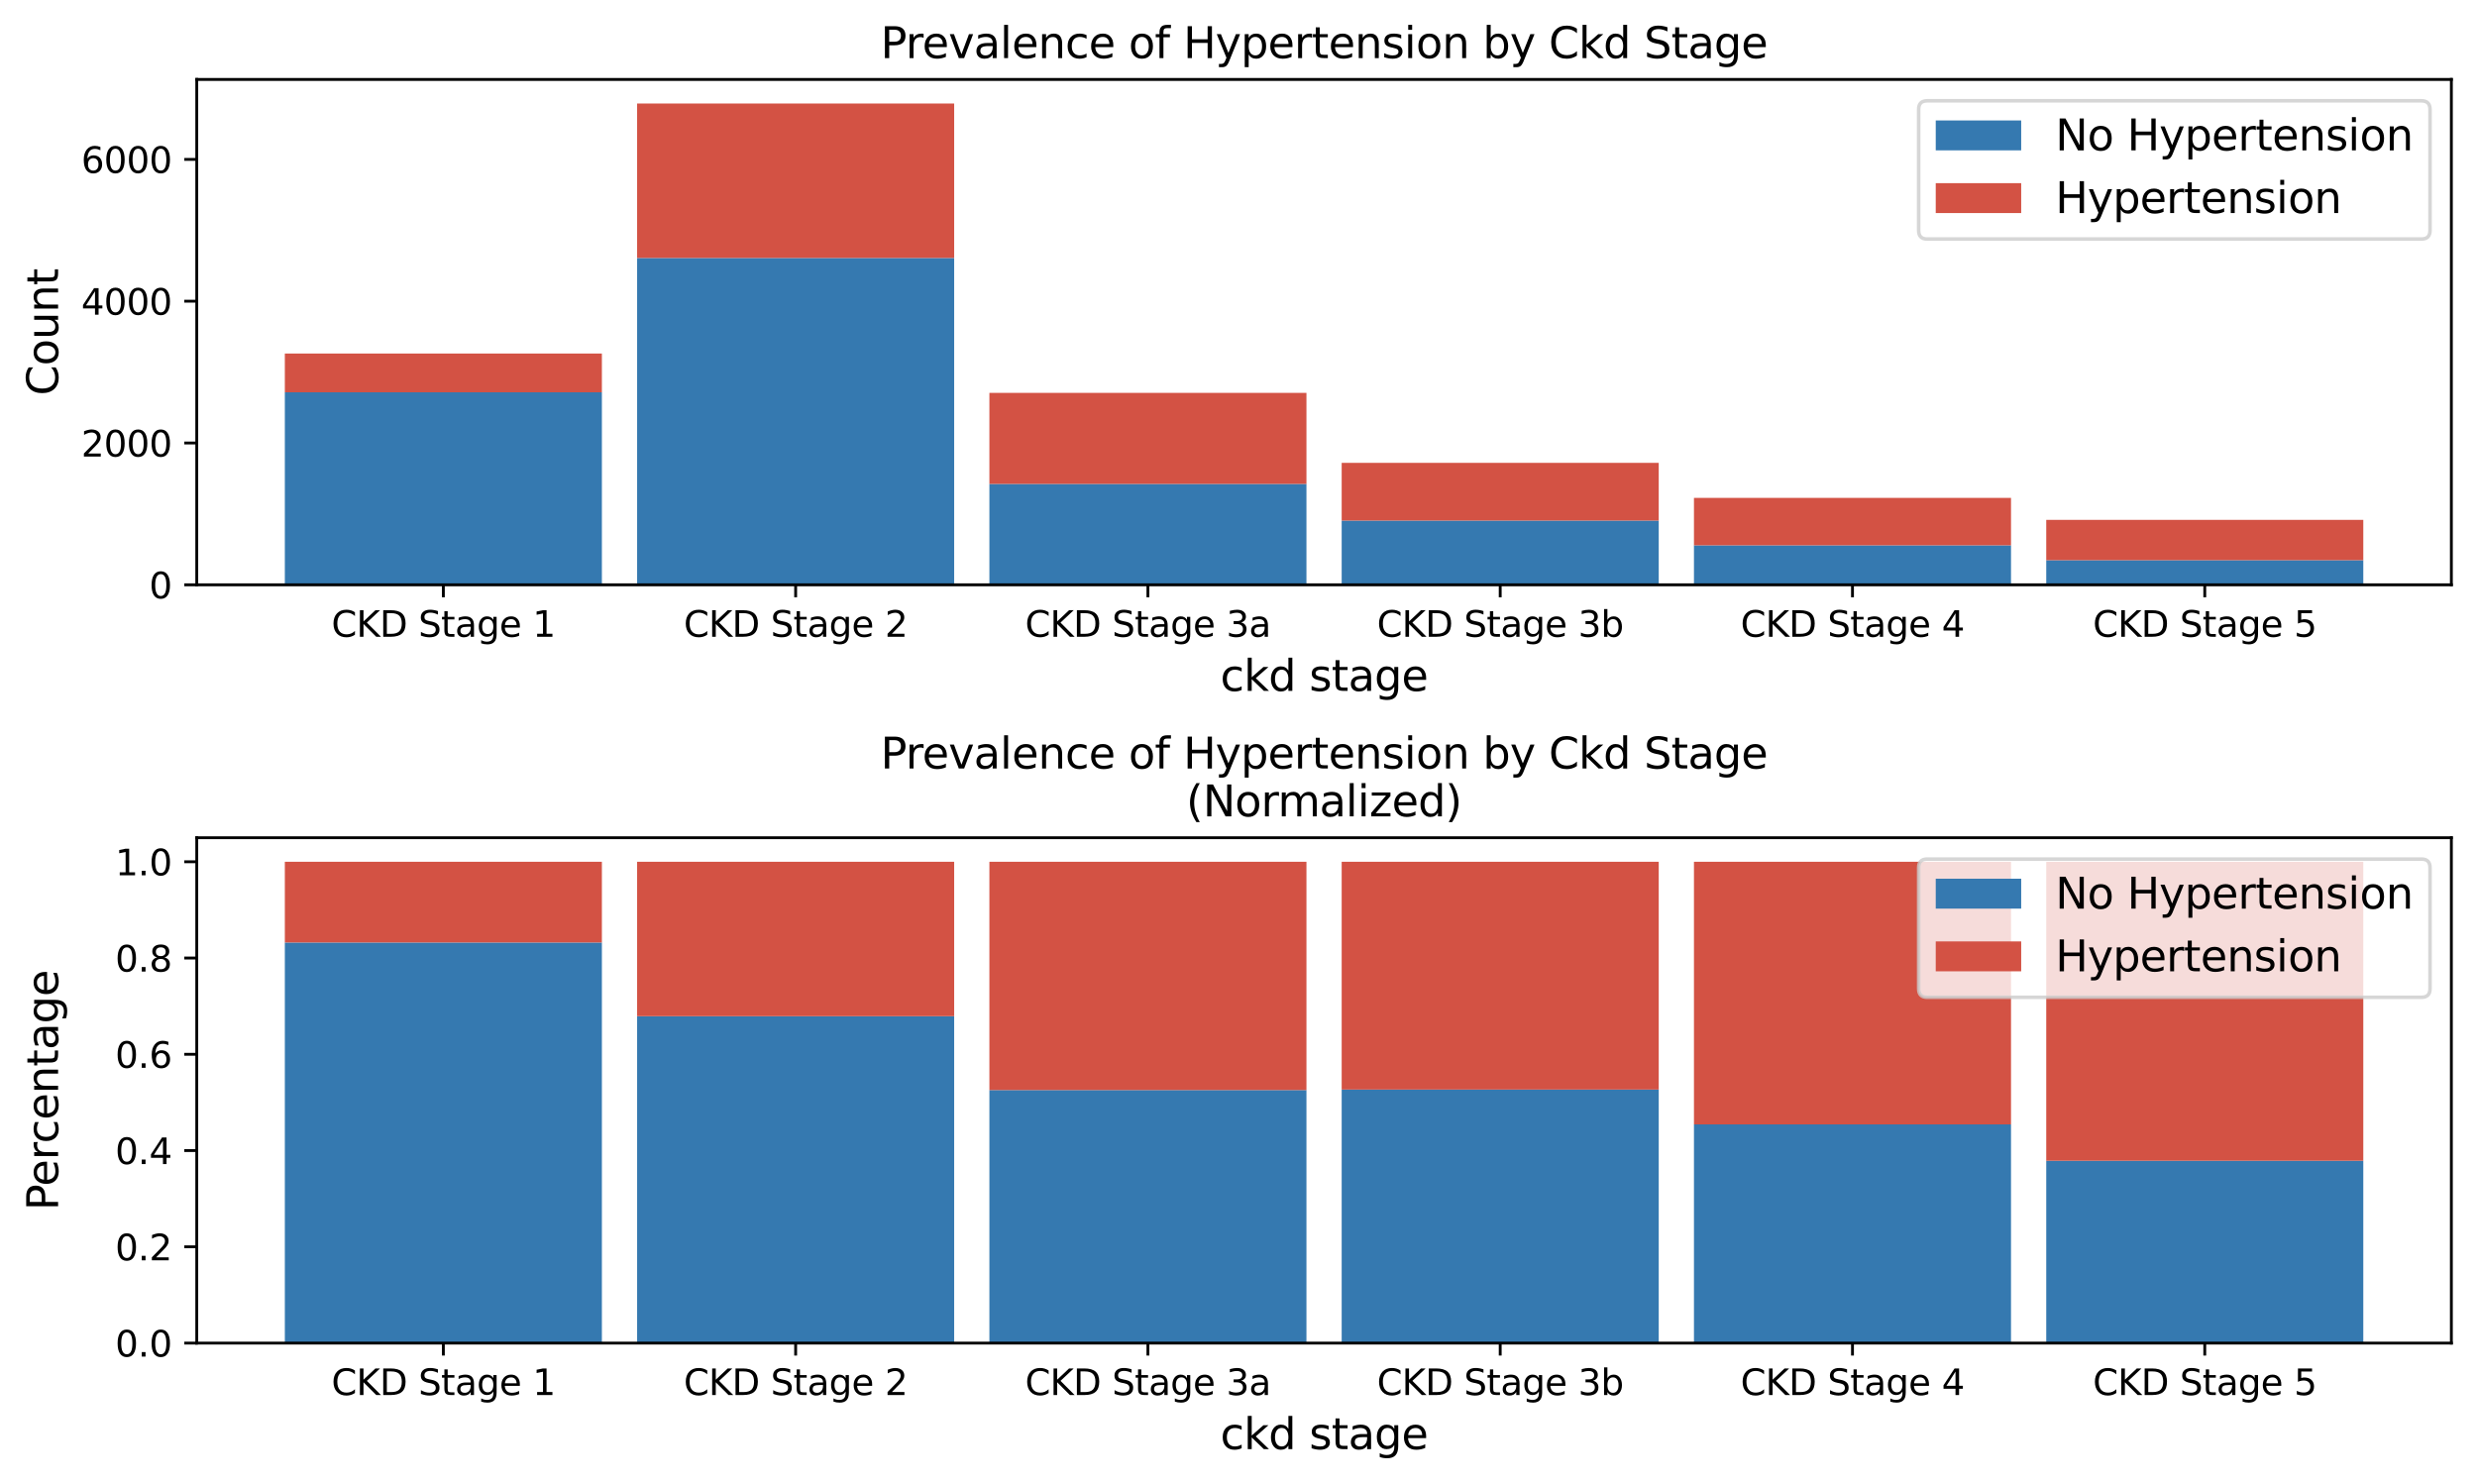 <?xml version="1.0" encoding="utf-8" standalone="no"?>
<!DOCTYPE svg PUBLIC "-//W3C//DTD SVG 1.1//EN"
  "http://www.w3.org/Graphics/SVG/1.1/DTD/svg11.dtd">
<svg xmlns:xlink="http://www.w3.org/1999/xlink" width="695.704pt" height="416.77pt" viewBox="0 0 695.704 416.77" xmlns="http://www.w3.org/2000/svg" version="1.1">
 <defs>
  <style type="text/css">*{stroke-linejoin: round; stroke-linecap: butt}</style>
 </defs>
 <g id="figure_1">
  <g id="patch_1">
   <path d="M 0 416.77 
L 695.704 416.77 
L 695.704 0 
L 0 0 
z
" style="fill: #ffffff"/>
  </g>
  <g id="axes_1">
   <g id="patch_2">
    <path d="M 55.264 164.278 
L 688.504 164.278 
L 688.504 22.318 
L 55.264 22.318 
z
" style="fill: #ffffff"/>
   </g>
   <g id="patch_3">
    <path d="M 80 164.278 
L 169.049 164.278 
L 169.049 110.202 
L 80 110.202 
z
" clip-path="url(#p89c21b4206)" style="fill: #3579b0"/>
   </g>
   <g id="patch_4">
    <path d="M 178.943 164.278 
L 267.993 164.278 
L 267.993 72.458 
L 178.943 72.458 
z
" clip-path="url(#p89c21b4206)" style="fill: #3579b0"/>
   </g>
   <g id="patch_5">
    <path d="M 277.887 164.278 
L 366.937 164.278 
L 366.937 135.936 
L 277.887 135.936 
z
" clip-path="url(#p89c21b4206)" style="fill: #3579b0"/>
   </g>
   <g id="patch_6">
    <path d="M 376.831 164.278 
L 465.88 164.278 
L 465.88 146.233 
L 376.831 146.233 
z
" clip-path="url(#p89c21b4206)" style="fill: #3579b0"/>
   </g>
   <g id="patch_7">
    <path d="M 475.775 164.278 
L 564.824 164.278 
L 564.824 153.184 
L 475.775 153.184 
z
" clip-path="url(#p89c21b4206)" style="fill: #3579b0"/>
   </g>
   <g id="patch_8">
    <path d="M 574.718 164.278 
L 663.768 164.278 
L 663.768 157.367 
L 574.718 157.367 
z
" clip-path="url(#p89c21b4206)" style="fill: #3579b0"/>
   </g>
   <g id="patch_9">
    <path d="M 80 110.202 
L 169.049 110.202 
L 169.049 99.307 
L 80 99.307 
z
" clip-path="url(#p89c21b4206)" style="fill: #d35244"/>
   </g>
   <g id="patch_10">
    <path d="M 178.943 72.458 
L 267.993 72.458 
L 267.993 29.078 
L 178.943 29.078 
z
" clip-path="url(#p89c21b4206)" style="fill: #d35244"/>
   </g>
   <g id="patch_11">
    <path d="M 277.887 135.936 
L 366.937 135.936 
L 366.937 110.361 
L 277.887 110.361 
z
" clip-path="url(#p89c21b4206)" style="fill: #d35244"/>
   </g>
   <g id="patch_12">
    <path d="M 376.831 146.233 
L 465.88 146.233 
L 465.88 130.02 
L 376.831 130.02 
z
" clip-path="url(#p89c21b4206)" style="fill: #d35244"/>
   </g>
   <g id="patch_13">
    <path d="M 475.775 153.184 
L 564.824 153.184 
L 564.824 139.859 
L 475.775 139.859 
z
" clip-path="url(#p89c21b4206)" style="fill: #d35244"/>
   </g>
   <g id="patch_14">
    <path d="M 574.718 157.367 
L 663.768 157.367 
L 663.768 146.034 
L 574.718 146.034 
z
" clip-path="url(#p89c21b4206)" style="fill: #d35244"/>
   </g>
   <g id="matplotlib.axis_1">
    <g id="xtick_1">
     <g id="line2d_1">
      <defs>
       <path id="mee65b17876" d="M 0 0 
L 0 3.5 
" style="stroke: #000000; stroke-width: 0.8"/>
      </defs>
      <g>
       <use xlink:href="#mee65b17876" x="124.524" y="164.278" style="stroke: #000000; stroke-width: 0.8"/>
      </g>
     </g>
     <g id="text_1">
      <!-- CKD Stage 1 -->
      <g transform="translate(93.095 178.877) scale(0.1 -0.1)">
       <defs>
        <path id="DejaVuSans-43" d="M 4122 4306 
L 4122 3641 
Q 3803 3938 3442 4084 
Q 3081 4231 2675 4231 
Q 1875 4231 1450 3742 
Q 1025 3253 1025 2328 
Q 1025 1406 1450 917 
Q 1875 428 2675 428 
Q 3081 428 3442 575 
Q 3803 722 4122 1019 
L 4122 359 
Q 3791 134 3420 21 
Q 3050 -91 2638 -91 
Q 1578 -91 968 557 
Q 359 1206 359 2328 
Q 359 3453 968 4101 
Q 1578 4750 2638 4750 
Q 3056 4750 3426 4639 
Q 3797 4528 4122 4306 
z
" transform="scale(0.016)"/>
        <path id="DejaVuSans-4b" d="M 628 4666 
L 1259 4666 
L 1259 2694 
L 3353 4666 
L 4166 4666 
L 1850 2491 
L 4331 0 
L 3500 0 
L 1259 2247 
L 1259 0 
L 628 0 
L 628 4666 
z
" transform="scale(0.016)"/>
        <path id="DejaVuSans-44" d="M 1259 4147 
L 1259 519 
L 2022 519 
Q 2988 519 3436 956 
Q 3884 1394 3884 2338 
Q 3884 3275 3436 3711 
Q 2988 4147 2022 4147 
L 1259 4147 
z
M 628 4666 
L 1925 4666 
Q 3281 4666 3915 4102 
Q 4550 3538 4550 2338 
Q 4550 1131 3912 565 
Q 3275 0 1925 0 
L 628 0 
L 628 4666 
z
" transform="scale(0.016)"/>
        <path id="DejaVuSans-20" transform="scale(0.016)"/>
        <path id="DejaVuSans-53" d="M 3425 4513 
L 3425 3897 
Q 3066 4069 2747 4153 
Q 2428 4238 2131 4238 
Q 1616 4238 1336 4038 
Q 1056 3838 1056 3469 
Q 1056 3159 1242 3001 
Q 1428 2844 1947 2747 
L 2328 2669 
Q 3034 2534 3370 2195 
Q 3706 1856 3706 1288 
Q 3706 609 3251 259 
Q 2797 -91 1919 -91 
Q 1588 -91 1214 -16 
Q 841 59 441 206 
L 441 856 
Q 825 641 1194 531 
Q 1563 422 1919 422 
Q 2459 422 2753 634 
Q 3047 847 3047 1241 
Q 3047 1584 2836 1778 
Q 2625 1972 2144 2069 
L 1759 2144 
Q 1053 2284 737 2584 
Q 422 2884 422 3419 
Q 422 4038 858 4394 
Q 1294 4750 2059 4750 
Q 2388 4750 2728 4690 
Q 3069 4631 3425 4513 
z
" transform="scale(0.016)"/>
        <path id="DejaVuSans-74" d="M 1172 4494 
L 1172 3500 
L 2356 3500 
L 2356 3053 
L 1172 3053 
L 1172 1153 
Q 1172 725 1289 603 
Q 1406 481 1766 481 
L 2356 481 
L 2356 0 
L 1766 0 
Q 1100 0 847 248 
Q 594 497 594 1153 
L 594 3053 
L 172 3053 
L 172 3500 
L 594 3500 
L 594 4494 
L 1172 4494 
z
" transform="scale(0.016)"/>
        <path id="DejaVuSans-61" d="M 2194 1759 
Q 1497 1759 1228 1600 
Q 959 1441 959 1056 
Q 959 750 1161 570 
Q 1363 391 1709 391 
Q 2188 391 2477 730 
Q 2766 1069 2766 1631 
L 2766 1759 
L 2194 1759 
z
M 3341 1997 
L 3341 0 
L 2766 0 
L 2766 531 
Q 2569 213 2275 61 
Q 1981 -91 1556 -91 
Q 1019 -91 701 211 
Q 384 513 384 1019 
Q 384 1609 779 1909 
Q 1175 2209 1959 2209 
L 2766 2209 
L 2766 2266 
Q 2766 2663 2505 2880 
Q 2244 3097 1772 3097 
Q 1472 3097 1187 3025 
Q 903 2953 641 2809 
L 641 3341 
Q 956 3463 1253 3523 
Q 1550 3584 1831 3584 
Q 2591 3584 2966 3190 
Q 3341 2797 3341 1997 
z
" transform="scale(0.016)"/>
        <path id="DejaVuSans-67" d="M 2906 1791 
Q 2906 2416 2648 2759 
Q 2391 3103 1925 3103 
Q 1463 3103 1205 2759 
Q 947 2416 947 1791 
Q 947 1169 1205 825 
Q 1463 481 1925 481 
Q 2391 481 2648 825 
Q 2906 1169 2906 1791 
z
M 3481 434 
Q 3481 -459 3084 -895 
Q 2688 -1331 1869 -1331 
Q 1566 -1331 1297 -1286 
Q 1028 -1241 775 -1147 
L 775 -588 
Q 1028 -725 1275 -790 
Q 1522 -856 1778 -856 
Q 2344 -856 2625 -561 
Q 2906 -266 2906 331 
L 2906 616 
Q 2728 306 2450 153 
Q 2172 0 1784 0 
Q 1141 0 747 490 
Q 353 981 353 1791 
Q 353 2603 747 3093 
Q 1141 3584 1784 3584 
Q 2172 3584 2450 3431 
Q 2728 3278 2906 2969 
L 2906 3500 
L 3481 3500 
L 3481 434 
z
" transform="scale(0.016)"/>
        <path id="DejaVuSans-65" d="M 3597 1894 
L 3597 1613 
L 953 1613 
Q 991 1019 1311 708 
Q 1631 397 2203 397 
Q 2534 397 2845 478 
Q 3156 559 3463 722 
L 3463 178 
Q 3153 47 2828 -22 
Q 2503 -91 2169 -91 
Q 1331 -91 842 396 
Q 353 884 353 1716 
Q 353 2575 817 3079 
Q 1281 3584 2069 3584 
Q 2775 3584 3186 3129 
Q 3597 2675 3597 1894 
z
M 3022 2063 
Q 3016 2534 2758 2815 
Q 2500 3097 2075 3097 
Q 1594 3097 1305 2825 
Q 1016 2553 972 2059 
L 3022 2063 
z
" transform="scale(0.016)"/>
        <path id="DejaVuSans-31" d="M 794 531 
L 1825 531 
L 1825 4091 
L 703 3866 
L 703 4441 
L 1819 4666 
L 2450 4666 
L 2450 531 
L 3481 531 
L 3481 0 
L 794 0 
L 794 531 
z
" transform="scale(0.016)"/>
       </defs>
       <use xlink:href="#DejaVuSans-43"/>
       <use xlink:href="#DejaVuSans-4b" x="69.824"/>
       <use xlink:href="#DejaVuSans-44" x="135.4"/>
       <use xlink:href="#DejaVuSans-20" x="212.402"/>
       <use xlink:href="#DejaVuSans-53" x="244.189"/>
       <use xlink:href="#DejaVuSans-74" x="307.666"/>
       <use xlink:href="#DejaVuSans-61" x="346.875"/>
       <use xlink:href="#DejaVuSans-67" x="408.154"/>
       <use xlink:href="#DejaVuSans-65" x="471.631"/>
       <use xlink:href="#DejaVuSans-20" x="533.154"/>
       <use xlink:href="#DejaVuSans-31" x="564.941"/>
      </g>
     </g>
    </g>
    <g id="xtick_2">
     <g id="line2d_2">
      <g>
       <use xlink:href="#mee65b17876" x="223.468" y="164.278" style="stroke: #000000; stroke-width: 0.8"/>
      </g>
     </g>
     <g id="text_2">
      <!-- CKD Stage 2 -->
      <g transform="translate(192.039 178.877) scale(0.1 -0.1)">
       <defs>
        <path id="DejaVuSans-32" d="M 1228 531 
L 3431 531 
L 3431 0 
L 469 0 
L 469 531 
Q 828 903 1448 1529 
Q 2069 2156 2228 2338 
Q 2531 2678 2651 2914 
Q 2772 3150 2772 3378 
Q 2772 3750 2511 3984 
Q 2250 4219 1831 4219 
Q 1534 4219 1204 4116 
Q 875 4013 500 3803 
L 500 4441 
Q 881 4594 1212 4672 
Q 1544 4750 1819 4750 
Q 2544 4750 2975 4387 
Q 3406 4025 3406 3419 
Q 3406 3131 3298 2873 
Q 3191 2616 2906 2266 
Q 2828 2175 2409 1742 
Q 1991 1309 1228 531 
z
" transform="scale(0.016)"/>
       </defs>
       <use xlink:href="#DejaVuSans-43"/>
       <use xlink:href="#DejaVuSans-4b" x="69.824"/>
       <use xlink:href="#DejaVuSans-44" x="135.4"/>
       <use xlink:href="#DejaVuSans-20" x="212.402"/>
       <use xlink:href="#DejaVuSans-53" x="244.189"/>
       <use xlink:href="#DejaVuSans-74" x="307.666"/>
       <use xlink:href="#DejaVuSans-61" x="346.875"/>
       <use xlink:href="#DejaVuSans-67" x="408.154"/>
       <use xlink:href="#DejaVuSans-65" x="471.631"/>
       <use xlink:href="#DejaVuSans-20" x="533.154"/>
       <use xlink:href="#DejaVuSans-32" x="564.941"/>
      </g>
     </g>
    </g>
    <g id="xtick_3">
     <g id="line2d_3">
      <g>
       <use xlink:href="#mee65b17876" x="322.412" y="164.278" style="stroke: #000000; stroke-width: 0.8"/>
      </g>
     </g>
     <g id="text_3">
      <!-- CKD Stage 3a -->
      <g transform="translate(287.919 178.877) scale(0.1 -0.1)">
       <defs>
        <path id="DejaVuSans-33" d="M 2597 2516 
Q 3050 2419 3304 2112 
Q 3559 1806 3559 1356 
Q 3559 666 3084 287 
Q 2609 -91 1734 -91 
Q 1441 -91 1130 -33 
Q 819 25 488 141 
L 488 750 
Q 750 597 1062 519 
Q 1375 441 1716 441 
Q 2309 441 2620 675 
Q 2931 909 2931 1356 
Q 2931 1769 2642 2001 
Q 2353 2234 1838 2234 
L 1294 2234 
L 1294 2753 
L 1863 2753 
Q 2328 2753 2575 2939 
Q 2822 3125 2822 3475 
Q 2822 3834 2567 4026 
Q 2313 4219 1838 4219 
Q 1578 4219 1281 4162 
Q 984 4106 628 3988 
L 628 4550 
Q 988 4650 1302 4700 
Q 1616 4750 1894 4750 
Q 2613 4750 3031 4423 
Q 3450 4097 3450 3541 
Q 3450 3153 3228 2886 
Q 3006 2619 2597 2516 
z
" transform="scale(0.016)"/>
       </defs>
       <use xlink:href="#DejaVuSans-43"/>
       <use xlink:href="#DejaVuSans-4b" x="69.824"/>
       <use xlink:href="#DejaVuSans-44" x="135.4"/>
       <use xlink:href="#DejaVuSans-20" x="212.402"/>
       <use xlink:href="#DejaVuSans-53" x="244.189"/>
       <use xlink:href="#DejaVuSans-74" x="307.666"/>
       <use xlink:href="#DejaVuSans-61" x="346.875"/>
       <use xlink:href="#DejaVuSans-67" x="408.154"/>
       <use xlink:href="#DejaVuSans-65" x="471.631"/>
       <use xlink:href="#DejaVuSans-20" x="533.154"/>
       <use xlink:href="#DejaVuSans-33" x="564.941"/>
       <use xlink:href="#DejaVuSans-61" x="628.564"/>
      </g>
     </g>
    </g>
    <g id="xtick_4">
     <g id="line2d_4">
      <g>
       <use xlink:href="#mee65b17876" x="421.356" y="164.278" style="stroke: #000000; stroke-width: 0.8"/>
      </g>
     </g>
     <g id="text_4">
      <!-- CKD Stage 3b -->
      <g transform="translate(386.752 178.877) scale(0.1 -0.1)">
       <defs>
        <path id="DejaVuSans-62" d="M 3116 1747 
Q 3116 2381 2855 2742 
Q 2594 3103 2138 3103 
Q 1681 3103 1420 2742 
Q 1159 2381 1159 1747 
Q 1159 1113 1420 752 
Q 1681 391 2138 391 
Q 2594 391 2855 752 
Q 3116 1113 3116 1747 
z
M 1159 2969 
Q 1341 3281 1617 3432 
Q 1894 3584 2278 3584 
Q 2916 3584 3314 3078 
Q 3713 2572 3713 1747 
Q 3713 922 3314 415 
Q 2916 -91 2278 -91 
Q 1894 -91 1617 61 
Q 1341 213 1159 525 
L 1159 0 
L 581 0 
L 581 4863 
L 1159 4863 
L 1159 2969 
z
" transform="scale(0.016)"/>
       </defs>
       <use xlink:href="#DejaVuSans-43"/>
       <use xlink:href="#DejaVuSans-4b" x="69.824"/>
       <use xlink:href="#DejaVuSans-44" x="135.4"/>
       <use xlink:href="#DejaVuSans-20" x="212.402"/>
       <use xlink:href="#DejaVuSans-53" x="244.189"/>
       <use xlink:href="#DejaVuSans-74" x="307.666"/>
       <use xlink:href="#DejaVuSans-61" x="346.875"/>
       <use xlink:href="#DejaVuSans-67" x="408.154"/>
       <use xlink:href="#DejaVuSans-65" x="471.631"/>
       <use xlink:href="#DejaVuSans-20" x="533.154"/>
       <use xlink:href="#DejaVuSans-33" x="564.941"/>
       <use xlink:href="#DejaVuSans-62" x="628.564"/>
      </g>
     </g>
    </g>
    <g id="xtick_5">
     <g id="line2d_5">
      <g>
       <use xlink:href="#mee65b17876" x="520.299" y="164.278" style="stroke: #000000; stroke-width: 0.8"/>
      </g>
     </g>
     <g id="text_5">
      <!-- CKD Stage 4 -->
      <g transform="translate(488.87 178.877) scale(0.1 -0.1)">
       <defs>
        <path id="DejaVuSans-34" d="M 2419 4116 
L 825 1625 
L 2419 1625 
L 2419 4116 
z
M 2253 4666 
L 3047 4666 
L 3047 1625 
L 3713 1625 
L 3713 1100 
L 3047 1100 
L 3047 0 
L 2419 0 
L 2419 1100 
L 313 1100 
L 313 1709 
L 2253 4666 
z
" transform="scale(0.016)"/>
       </defs>
       <use xlink:href="#DejaVuSans-43"/>
       <use xlink:href="#DejaVuSans-4b" x="69.824"/>
       <use xlink:href="#DejaVuSans-44" x="135.4"/>
       <use xlink:href="#DejaVuSans-20" x="212.402"/>
       <use xlink:href="#DejaVuSans-53" x="244.189"/>
       <use xlink:href="#DejaVuSans-74" x="307.666"/>
       <use xlink:href="#DejaVuSans-61" x="346.875"/>
       <use xlink:href="#DejaVuSans-67" x="408.154"/>
       <use xlink:href="#DejaVuSans-65" x="471.631"/>
       <use xlink:href="#DejaVuSans-20" x="533.154"/>
       <use xlink:href="#DejaVuSans-34" x="564.941"/>
      </g>
     </g>
    </g>
    <g id="xtick_6">
     <g id="line2d_6">
      <g>
       <use xlink:href="#mee65b17876" x="619.243" y="164.278" style="stroke: #000000; stroke-width: 0.8"/>
      </g>
     </g>
     <g id="text_6">
      <!-- CKD Stage 5 -->
      <g transform="translate(587.814 178.877) scale(0.1 -0.1)">
       <defs>
        <path id="DejaVuSans-35" d="M 691 4666 
L 3169 4666 
L 3169 4134 
L 1269 4134 
L 1269 2991 
Q 1406 3038 1543 3061 
Q 1681 3084 1819 3084 
Q 2600 3084 3056 2656 
Q 3513 2228 3513 1497 
Q 3513 744 3044 326 
Q 2575 -91 1722 -91 
Q 1428 -91 1123 -41 
Q 819 9 494 109 
L 494 744 
Q 775 591 1075 516 
Q 1375 441 1709 441 
Q 2250 441 2565 725 
Q 2881 1009 2881 1497 
Q 2881 1984 2565 2268 
Q 2250 2553 1709 2553 
Q 1456 2553 1204 2497 
Q 953 2441 691 2322 
L 691 4666 
z
" transform="scale(0.016)"/>
       </defs>
       <use xlink:href="#DejaVuSans-43"/>
       <use xlink:href="#DejaVuSans-4b" x="69.824"/>
       <use xlink:href="#DejaVuSans-44" x="135.4"/>
       <use xlink:href="#DejaVuSans-20" x="212.402"/>
       <use xlink:href="#DejaVuSans-53" x="244.189"/>
       <use xlink:href="#DejaVuSans-74" x="307.666"/>
       <use xlink:href="#DejaVuSans-61" x="346.875"/>
       <use xlink:href="#DejaVuSans-67" x="408.154"/>
       <use xlink:href="#DejaVuSans-65" x="471.631"/>
       <use xlink:href="#DejaVuSans-20" x="533.154"/>
       <use xlink:href="#DejaVuSans-35" x="564.941"/>
      </g>
     </g>
    </g>
    <g id="text_7">
     <!-- ckd stage -->
     <g transform="translate(342.739 194.074) scale(0.12 -0.12)">
      <defs>
       <path id="DejaVuSans-63" d="M 3122 3366 
L 3122 2828 
Q 2878 2963 2633 3030 
Q 2388 3097 2138 3097 
Q 1578 3097 1268 2742 
Q 959 2388 959 1747 
Q 959 1106 1268 751 
Q 1578 397 2138 397 
Q 2388 397 2633 464 
Q 2878 531 3122 666 
L 3122 134 
Q 2881 22 2623 -34 
Q 2366 -91 2075 -91 
Q 1284 -91 818 406 
Q 353 903 353 1747 
Q 353 2603 823 3093 
Q 1294 3584 2113 3584 
Q 2378 3584 2631 3529 
Q 2884 3475 3122 3366 
z
" transform="scale(0.016)"/>
       <path id="DejaVuSans-6b" d="M 581 4863 
L 1159 4863 
L 1159 1991 
L 2875 3500 
L 3609 3500 
L 1753 1863 
L 3688 0 
L 2938 0 
L 1159 1709 
L 1159 0 
L 581 0 
L 581 4863 
z
" transform="scale(0.016)"/>
       <path id="DejaVuSans-64" d="M 2906 2969 
L 2906 4863 
L 3481 4863 
L 3481 0 
L 2906 0 
L 2906 525 
Q 2725 213 2448 61 
Q 2172 -91 1784 -91 
Q 1150 -91 751 415 
Q 353 922 353 1747 
Q 353 2572 751 3078 
Q 1150 3584 1784 3584 
Q 2172 3584 2448 3432 
Q 2725 3281 2906 2969 
z
M 947 1747 
Q 947 1113 1208 752 
Q 1469 391 1925 391 
Q 2381 391 2643 752 
Q 2906 1113 2906 1747 
Q 2906 2381 2643 2742 
Q 2381 3103 1925 3103 
Q 1469 3103 1208 2742 
Q 947 2381 947 1747 
z
" transform="scale(0.016)"/>
       <path id="DejaVuSans-73" d="M 2834 3397 
L 2834 2853 
Q 2591 2978 2328 3040 
Q 2066 3103 1784 3103 
Q 1356 3103 1142 2972 
Q 928 2841 928 2578 
Q 928 2378 1081 2264 
Q 1234 2150 1697 2047 
L 1894 2003 
Q 2506 1872 2764 1633 
Q 3022 1394 3022 966 
Q 3022 478 2636 193 
Q 2250 -91 1575 -91 
Q 1294 -91 989 -36 
Q 684 19 347 128 
L 347 722 
Q 666 556 975 473 
Q 1284 391 1588 391 
Q 1994 391 2212 530 
Q 2431 669 2431 922 
Q 2431 1156 2273 1281 
Q 2116 1406 1581 1522 
L 1381 1569 
Q 847 1681 609 1914 
Q 372 2147 372 2553 
Q 372 3047 722 3315 
Q 1072 3584 1716 3584 
Q 2034 3584 2315 3537 
Q 2597 3491 2834 3397 
z
" transform="scale(0.016)"/>
      </defs>
      <use xlink:href="#DejaVuSans-63"/>
      <use xlink:href="#DejaVuSans-6b" x="54.98"/>
      <use xlink:href="#DejaVuSans-64" x="112.891"/>
      <use xlink:href="#DejaVuSans-20" x="176.367"/>
      <use xlink:href="#DejaVuSans-73" x="208.154"/>
      <use xlink:href="#DejaVuSans-74" x="260.254"/>
      <use xlink:href="#DejaVuSans-61" x="299.463"/>
      <use xlink:href="#DejaVuSans-67" x="360.742"/>
      <use xlink:href="#DejaVuSans-65" x="424.219"/>
     </g>
    </g>
   </g>
   <g id="matplotlib.axis_2">
    <g id="ytick_1">
     <g id="line2d_7">
      <defs>
       <path id="m4cb68f65a0" d="M 0 0 
L -3.5 0 
" style="stroke: #000000; stroke-width: 0.8"/>
      </defs>
      <g>
       <use xlink:href="#m4cb68f65a0" x="55.264" y="164.278" style="stroke: #000000; stroke-width: 0.8"/>
      </g>
     </g>
     <g id="text_8">
      <!-- 0 -->
      <g transform="translate(41.901 168.077) scale(0.1 -0.1)">
       <defs>
        <path id="DejaVuSans-30" d="M 2034 4250 
Q 1547 4250 1301 3770 
Q 1056 3291 1056 2328 
Q 1056 1369 1301 889 
Q 1547 409 2034 409 
Q 2525 409 2770 889 
Q 3016 1369 3016 2328 
Q 3016 3291 2770 3770 
Q 2525 4250 2034 4250 
z
M 2034 4750 
Q 2819 4750 3233 4129 
Q 3647 3509 3647 2328 
Q 3647 1150 3233 529 
Q 2819 -91 2034 -91 
Q 1250 -91 836 529 
Q 422 1150 422 2328 
Q 422 3509 836 4129 
Q 1250 4750 2034 4750 
z
" transform="scale(0.016)"/>
       </defs>
       <use xlink:href="#DejaVuSans-30"/>
      </g>
     </g>
    </g>
    <g id="ytick_2">
     <g id="line2d_8">
      <g>
       <use xlink:href="#m4cb68f65a0" x="55.264" y="124.443" style="stroke: #000000; stroke-width: 0.8"/>
      </g>
     </g>
     <g id="text_9">
      <!-- 2000 -->
      <g transform="translate(22.814 128.242) scale(0.1 -0.1)">
       <use xlink:href="#DejaVuSans-32"/>
       <use xlink:href="#DejaVuSans-30" x="63.623"/>
       <use xlink:href="#DejaVuSans-30" x="127.246"/>
       <use xlink:href="#DejaVuSans-30" x="190.869"/>
      </g>
     </g>
    </g>
    <g id="ytick_3">
     <g id="line2d_9">
      <g>
       <use xlink:href="#m4cb68f65a0" x="55.264" y="84.608" style="stroke: #000000; stroke-width: 0.8"/>
      </g>
     </g>
     <g id="text_10">
      <!-- 4000 -->
      <g transform="translate(22.814 88.407) scale(0.1 -0.1)">
       <use xlink:href="#DejaVuSans-34"/>
       <use xlink:href="#DejaVuSans-30" x="63.623"/>
       <use xlink:href="#DejaVuSans-30" x="127.246"/>
       <use xlink:href="#DejaVuSans-30" x="190.869"/>
      </g>
     </g>
    </g>
    <g id="ytick_4">
     <g id="line2d_10">
      <g>
       <use xlink:href="#m4cb68f65a0" x="55.264" y="44.773" style="stroke: #000000; stroke-width: 0.8"/>
      </g>
     </g>
     <g id="text_11">
      <!-- 6000 -->
      <g transform="translate(22.814 48.572) scale(0.1 -0.1)">
       <defs>
        <path id="DejaVuSans-36" d="M 2113 2584 
Q 1688 2584 1439 2293 
Q 1191 2003 1191 1497 
Q 1191 994 1439 701 
Q 1688 409 2113 409 
Q 2538 409 2786 701 
Q 3034 994 3034 1497 
Q 3034 2003 2786 2293 
Q 2538 2584 2113 2584 
z
M 3366 4563 
L 3366 3988 
Q 3128 4100 2886 4159 
Q 2644 4219 2406 4219 
Q 1781 4219 1451 3797 
Q 1122 3375 1075 2522 
Q 1259 2794 1537 2939 
Q 1816 3084 2150 3084 
Q 2853 3084 3261 2657 
Q 3669 2231 3669 1497 
Q 3669 778 3244 343 
Q 2819 -91 2113 -91 
Q 1303 -91 875 529 
Q 447 1150 447 2328 
Q 447 3434 972 4092 
Q 1497 4750 2381 4750 
Q 2619 4750 2861 4703 
Q 3103 4656 3366 4563 
z
" transform="scale(0.016)"/>
       </defs>
       <use xlink:href="#DejaVuSans-36"/>
       <use xlink:href="#DejaVuSans-30" x="63.623"/>
       <use xlink:href="#DejaVuSans-30" x="127.246"/>
       <use xlink:href="#DejaVuSans-30" x="190.869"/>
      </g>
     </g>
    </g>
    <g id="text_12">
     <!-- Count -->
     <g transform="translate(16.318 111.116) rotate(-90) scale(0.12 -0.12)">
      <defs>
       <path id="DejaVuSans-6f" d="M 1959 3097 
Q 1497 3097 1228 2736 
Q 959 2375 959 1747 
Q 959 1119 1226 758 
Q 1494 397 1959 397 
Q 2419 397 2687 759 
Q 2956 1122 2956 1747 
Q 2956 2369 2687 2733 
Q 2419 3097 1959 3097 
z
M 1959 3584 
Q 2709 3584 3137 3096 
Q 3566 2609 3566 1747 
Q 3566 888 3137 398 
Q 2709 -91 1959 -91 
Q 1206 -91 779 398 
Q 353 888 353 1747 
Q 353 2609 779 3096 
Q 1206 3584 1959 3584 
z
" transform="scale(0.016)"/>
       <path id="DejaVuSans-75" d="M 544 1381 
L 544 3500 
L 1119 3500 
L 1119 1403 
Q 1119 906 1312 657 
Q 1506 409 1894 409 
Q 2359 409 2629 706 
Q 2900 1003 2900 1516 
L 2900 3500 
L 3475 3500 
L 3475 0 
L 2900 0 
L 2900 538 
Q 2691 219 2414 64 
Q 2138 -91 1772 -91 
Q 1169 -91 856 284 
Q 544 659 544 1381 
z
M 1991 3584 
L 1991 3584 
z
" transform="scale(0.016)"/>
       <path id="DejaVuSans-6e" d="M 3513 2113 
L 3513 0 
L 2938 0 
L 2938 2094 
Q 2938 2591 2744 2837 
Q 2550 3084 2163 3084 
Q 1697 3084 1428 2787 
Q 1159 2491 1159 1978 
L 1159 0 
L 581 0 
L 581 3500 
L 1159 3500 
L 1159 2956 
Q 1366 3272 1645 3428 
Q 1925 3584 2291 3584 
Q 2894 3584 3203 3211 
Q 3513 2838 3513 2113 
z
" transform="scale(0.016)"/>
      </defs>
      <use xlink:href="#DejaVuSans-43"/>
      <use xlink:href="#DejaVuSans-6f" x="69.824"/>
      <use xlink:href="#DejaVuSans-75" x="131.006"/>
      <use xlink:href="#DejaVuSans-6e" x="194.385"/>
      <use xlink:href="#DejaVuSans-74" x="257.764"/>
     </g>
    </g>
   </g>
   <g id="patch_15">
    <path d="M 55.264 164.278 
L 55.264 22.318 
" style="fill: none; stroke: #000000; stroke-width: 0.8; stroke-linejoin: miter; stroke-linecap: square"/>
   </g>
   <g id="patch_16">
    <path d="M 688.504 164.278 
L 688.504 22.318 
" style="fill: none; stroke: #000000; stroke-width: 0.8; stroke-linejoin: miter; stroke-linecap: square"/>
   </g>
   <g id="patch_17">
    <path d="M 55.264 164.278 
L 688.504 164.278 
" style="fill: none; stroke: #000000; stroke-width: 0.8; stroke-linejoin: miter; stroke-linecap: square"/>
   </g>
   <g id="patch_18">
    <path d="M 55.264 22.318 
L 688.504 22.318 
" style="fill: none; stroke: #000000; stroke-width: 0.8; stroke-linejoin: miter; stroke-linecap: square"/>
   </g>
   <g id="text_13">
    <!-- Prevalence of Hypertension by Ckd Stage -->
    <g transform="translate(247.333 16.318) scale(0.12 -0.12)">
     <defs>
      <path id="DejaVuSans-50" d="M 1259 4147 
L 1259 2394 
L 2053 2394 
Q 2494 2394 2734 2622 
Q 2975 2850 2975 3272 
Q 2975 3691 2734 3919 
Q 2494 4147 2053 4147 
L 1259 4147 
z
M 628 4666 
L 2053 4666 
Q 2838 4666 3239 4311 
Q 3641 3956 3641 3272 
Q 3641 2581 3239 2228 
Q 2838 1875 2053 1875 
L 1259 1875 
L 1259 0 
L 628 0 
L 628 4666 
z
" transform="scale(0.016)"/>
      <path id="DejaVuSans-72" d="M 2631 2963 
Q 2534 3019 2420 3045 
Q 2306 3072 2169 3072 
Q 1681 3072 1420 2755 
Q 1159 2438 1159 1844 
L 1159 0 
L 581 0 
L 581 3500 
L 1159 3500 
L 1159 2956 
Q 1341 3275 1631 3429 
Q 1922 3584 2338 3584 
Q 2397 3584 2469 3576 
Q 2541 3569 2628 3553 
L 2631 2963 
z
" transform="scale(0.016)"/>
      <path id="DejaVuSans-76" d="M 191 3500 
L 800 3500 
L 1894 563 
L 2988 3500 
L 3597 3500 
L 2284 0 
L 1503 0 
L 191 3500 
z
" transform="scale(0.016)"/>
      <path id="DejaVuSans-6c" d="M 603 4863 
L 1178 4863 
L 1178 0 
L 603 0 
L 603 4863 
z
" transform="scale(0.016)"/>
      <path id="DejaVuSans-66" d="M 2375 4863 
L 2375 4384 
L 1825 4384 
Q 1516 4384 1395 4259 
Q 1275 4134 1275 3809 
L 1275 3500 
L 2222 3500 
L 2222 3053 
L 1275 3053 
L 1275 0 
L 697 0 
L 697 3053 
L 147 3053 
L 147 3500 
L 697 3500 
L 697 3744 
Q 697 4328 969 4595 
Q 1241 4863 1831 4863 
L 2375 4863 
z
" transform="scale(0.016)"/>
      <path id="DejaVuSans-48" d="M 628 4666 
L 1259 4666 
L 1259 2753 
L 3553 2753 
L 3553 4666 
L 4184 4666 
L 4184 0 
L 3553 0 
L 3553 2222 
L 1259 2222 
L 1259 0 
L 628 0 
L 628 4666 
z
" transform="scale(0.016)"/>
      <path id="DejaVuSans-79" d="M 2059 -325 
Q 1816 -950 1584 -1140 
Q 1353 -1331 966 -1331 
L 506 -1331 
L 506 -850 
L 844 -850 
Q 1081 -850 1212 -737 
Q 1344 -625 1503 -206 
L 1606 56 
L 191 3500 
L 800 3500 
L 1894 763 
L 2988 3500 
L 3597 3500 
L 2059 -325 
z
" transform="scale(0.016)"/>
      <path id="DejaVuSans-70" d="M 1159 525 
L 1159 -1331 
L 581 -1331 
L 581 3500 
L 1159 3500 
L 1159 2969 
Q 1341 3281 1617 3432 
Q 1894 3584 2278 3584 
Q 2916 3584 3314 3078 
Q 3713 2572 3713 1747 
Q 3713 922 3314 415 
Q 2916 -91 2278 -91 
Q 1894 -91 1617 61 
Q 1341 213 1159 525 
z
M 3116 1747 
Q 3116 2381 2855 2742 
Q 2594 3103 2138 3103 
Q 1681 3103 1420 2742 
Q 1159 2381 1159 1747 
Q 1159 1113 1420 752 
Q 1681 391 2138 391 
Q 2594 391 2855 752 
Q 3116 1113 3116 1747 
z
" transform="scale(0.016)"/>
      <path id="DejaVuSans-69" d="M 603 3500 
L 1178 3500 
L 1178 0 
L 603 0 
L 603 3500 
z
M 603 4863 
L 1178 4863 
L 1178 4134 
L 603 4134 
L 603 4863 
z
" transform="scale(0.016)"/>
     </defs>
     <use xlink:href="#DejaVuSans-50"/>
     <use xlink:href="#DejaVuSans-72" x="58.553"/>
     <use xlink:href="#DejaVuSans-65" x="97.416"/>
     <use xlink:href="#DejaVuSans-76" x="158.939"/>
     <use xlink:href="#DejaVuSans-61" x="218.119"/>
     <use xlink:href="#DejaVuSans-6c" x="279.398"/>
     <use xlink:href="#DejaVuSans-65" x="307.182"/>
     <use xlink:href="#DejaVuSans-6e" x="368.705"/>
     <use xlink:href="#DejaVuSans-63" x="432.084"/>
     <use xlink:href="#DejaVuSans-65" x="487.064"/>
     <use xlink:href="#DejaVuSans-20" x="548.588"/>
     <use xlink:href="#DejaVuSans-6f" x="580.375"/>
     <use xlink:href="#DejaVuSans-66" x="641.557"/>
     <use xlink:href="#DejaVuSans-20" x="676.762"/>
     <use xlink:href="#DejaVuSans-48" x="708.549"/>
     <use xlink:href="#DejaVuSans-79" x="783.744"/>
     <use xlink:href="#DejaVuSans-70" x="842.924"/>
     <use xlink:href="#DejaVuSans-65" x="906.4"/>
     <use xlink:href="#DejaVuSans-72" x="967.924"/>
     <use xlink:href="#DejaVuSans-74" x="1009.037"/>
     <use xlink:href="#DejaVuSans-65" x="1048.246"/>
     <use xlink:href="#DejaVuSans-6e" x="1109.77"/>
     <use xlink:href="#DejaVuSans-73" x="1173.148"/>
     <use xlink:href="#DejaVuSans-69" x="1225.248"/>
     <use xlink:href="#DejaVuSans-6f" x="1253.031"/>
     <use xlink:href="#DejaVuSans-6e" x="1314.213"/>
     <use xlink:href="#DejaVuSans-20" x="1377.592"/>
     <use xlink:href="#DejaVuSans-62" x="1409.379"/>
     <use xlink:href="#DejaVuSans-79" x="1472.855"/>
     <use xlink:href="#DejaVuSans-20" x="1532.035"/>
     <use xlink:href="#DejaVuSans-43" x="1563.822"/>
     <use xlink:href="#DejaVuSans-6b" x="1633.646"/>
     <use xlink:href="#DejaVuSans-64" x="1691.557"/>
     <use xlink:href="#DejaVuSans-20" x="1755.033"/>
     <use xlink:href="#DejaVuSans-53" x="1786.82"/>
     <use xlink:href="#DejaVuSans-74" x="1850.297"/>
     <use xlink:href="#DejaVuSans-61" x="1889.506"/>
     <use xlink:href="#DejaVuSans-67" x="1950.785"/>
     <use xlink:href="#DejaVuSans-65" x="2014.262"/>
    </g>
   </g>
   <g id="legend_1">
    <g id="patch_19">
     <path d="M 541.283 67.146 
L 680.104 67.146 
Q 682.504 67.146 682.504 64.746 
L 682.504 30.718 
Q 682.504 28.318 680.104 28.318 
L 541.283 28.318 
Q 538.883 28.318 538.883 30.718 
L 538.883 64.746 
Q 538.883 67.146 541.283 67.146 
z
" style="fill: #ffffff; opacity: 0.8; stroke: #cccccc; stroke-linejoin: miter"/>
    </g>
    <g id="patch_20">
     <path d="M 543.683 42.236 
L 567.683 42.236 
L 567.683 33.836 
L 543.683 33.836 
z
" style="fill: #3579b0"/>
    </g>
    <g id="text_14">
     <!-- No Hypertension -->
     <g transform="translate(577.283 42.236) scale(0.12 -0.12)">
      <defs>
       <path id="DejaVuSans-4e" d="M 628 4666 
L 1478 4666 
L 3547 763 
L 3547 4666 
L 4159 4666 
L 4159 0 
L 3309 0 
L 1241 3903 
L 1241 0 
L 628 0 
L 628 4666 
z
" transform="scale(0.016)"/>
      </defs>
      <use xlink:href="#DejaVuSans-4e"/>
      <use xlink:href="#DejaVuSans-6f" x="74.805"/>
      <use xlink:href="#DejaVuSans-20" x="135.986"/>
      <use xlink:href="#DejaVuSans-48" x="167.773"/>
      <use xlink:href="#DejaVuSans-79" x="242.969"/>
      <use xlink:href="#DejaVuSans-70" x="302.148"/>
      <use xlink:href="#DejaVuSans-65" x="365.625"/>
      <use xlink:href="#DejaVuSans-72" x="427.148"/>
      <use xlink:href="#DejaVuSans-74" x="468.262"/>
      <use xlink:href="#DejaVuSans-65" x="507.471"/>
      <use xlink:href="#DejaVuSans-6e" x="568.994"/>
      <use xlink:href="#DejaVuSans-73" x="632.373"/>
      <use xlink:href="#DejaVuSans-69" x="684.473"/>
      <use xlink:href="#DejaVuSans-6f" x="712.256"/>
      <use xlink:href="#DejaVuSans-6e" x="773.438"/>
     </g>
    </g>
    <g id="patch_21">
     <path d="M 543.683 59.85 
L 567.683 59.85 
L 567.683 51.45 
L 543.683 51.45 
z
" style="fill: #d35244"/>
    </g>
    <g id="text_15">
     <!-- Hypertension -->
     <g transform="translate(577.283 59.85) scale(0.12 -0.12)">
      <use xlink:href="#DejaVuSans-48"/>
      <use xlink:href="#DejaVuSans-79" x="75.195"/>
      <use xlink:href="#DejaVuSans-70" x="134.375"/>
      <use xlink:href="#DejaVuSans-65" x="197.852"/>
      <use xlink:href="#DejaVuSans-72" x="259.375"/>
      <use xlink:href="#DejaVuSans-74" x="300.488"/>
      <use xlink:href="#DejaVuSans-65" x="339.697"/>
      <use xlink:href="#DejaVuSans-6e" x="401.221"/>
      <use xlink:href="#DejaVuSans-73" x="464.6"/>
      <use xlink:href="#DejaVuSans-69" x="516.699"/>
      <use xlink:href="#DejaVuSans-6f" x="544.482"/>
      <use xlink:href="#DejaVuSans-6e" x="605.664"/>
     </g>
    </g>
   </g>
  </g>
  <g id="axes_2">
   <g id="patch_22">
    <path d="M 55.264 377.278 
L 688.504 377.278 
L 688.504 235.318 
L 55.264 235.318 
z
" style="fill: #ffffff"/>
   </g>
   <g id="patch_23">
    <path d="M 80 377.278 
L 169.049 377.278 
L 169.049 264.75 
L 80 264.75 
z
" clip-path="url(#p7420ed2232)" style="fill: #3579b0"/>
   </g>
   <g id="patch_24">
    <path d="M 178.943 377.278 
L 267.993 377.278 
L 267.993 285.458 
L 178.943 285.458 
z
" clip-path="url(#p7420ed2232)" style="fill: #3579b0"/>
   </g>
   <g id="patch_25">
    <path d="M 277.887 377.278 
L 366.937 377.278 
L 366.937 306.207 
L 277.887 306.207 
z
" clip-path="url(#p7420ed2232)" style="fill: #3579b0"/>
   </g>
   <g id="patch_26">
    <path d="M 376.831 377.278 
L 465.88 377.278 
L 465.88 306.062 
L 376.831 306.062 
z
" clip-path="url(#p7420ed2232)" style="fill: #3579b0"/>
   </g>
   <g id="patch_27">
    <path d="M 475.775 377.278 
L 564.824 377.278 
L 564.824 315.854 
L 475.775 315.854 
z
" clip-path="url(#p7420ed2232)" style="fill: #3579b0"/>
   </g>
   <g id="patch_28">
    <path d="M 574.718 377.278 
L 663.768 377.278 
L 663.768 326.062 
L 574.718 326.062 
z
" clip-path="url(#p7420ed2232)" style="fill: #3579b0"/>
   </g>
   <g id="patch_29">
    <path d="M 80 264.75 
L 169.049 264.75 
L 169.049 242.078 
L 80 242.078 
z
" clip-path="url(#p7420ed2232)" style="fill: #d35244"/>
   </g>
   <g id="patch_30">
    <path d="M 178.943 285.458 
L 267.993 285.458 
L 267.993 242.078 
L 178.943 242.078 
z
" clip-path="url(#p7420ed2232)" style="fill: #d35244"/>
   </g>
   <g id="patch_31">
    <path d="M 277.887 306.207 
L 366.937 306.207 
L 366.937 242.078 
L 277.887 242.078 
z
" clip-path="url(#p7420ed2232)" style="fill: #d35244"/>
   </g>
   <g id="patch_32">
    <path d="M 376.831 306.062 
L 465.88 306.062 
L 465.88 242.078 
L 376.831 242.078 
z
" clip-path="url(#p7420ed2232)" style="fill: #d35244"/>
   </g>
   <g id="patch_33">
    <path d="M 475.775 315.854 
L 564.824 315.854 
L 564.824 242.078 
L 475.775 242.078 
z
" clip-path="url(#p7420ed2232)" style="fill: #d35244"/>
   </g>
   <g id="patch_34">
    <path d="M 574.718 326.062 
L 663.768 326.062 
L 663.768 242.078 
L 574.718 242.078 
z
" clip-path="url(#p7420ed2232)" style="fill: #d35244"/>
   </g>
   <g id="matplotlib.axis_3">
    <g id="xtick_7">
     <g id="line2d_11">
      <g>
       <use xlink:href="#mee65b17876" x="124.524" y="377.278" style="stroke: #000000; stroke-width: 0.8"/>
      </g>
     </g>
     <g id="text_16">
      <!-- CKD Stage 1 -->
      <g transform="translate(93.095 391.877) scale(0.1 -0.1)">
       <use xlink:href="#DejaVuSans-43"/>
       <use xlink:href="#DejaVuSans-4b" x="69.824"/>
       <use xlink:href="#DejaVuSans-44" x="135.4"/>
       <use xlink:href="#DejaVuSans-20" x="212.402"/>
       <use xlink:href="#DejaVuSans-53" x="244.189"/>
       <use xlink:href="#DejaVuSans-74" x="307.666"/>
       <use xlink:href="#DejaVuSans-61" x="346.875"/>
       <use xlink:href="#DejaVuSans-67" x="408.154"/>
       <use xlink:href="#DejaVuSans-65" x="471.631"/>
       <use xlink:href="#DejaVuSans-20" x="533.154"/>
       <use xlink:href="#DejaVuSans-31" x="564.941"/>
      </g>
     </g>
    </g>
    <g id="xtick_8">
     <g id="line2d_12">
      <g>
       <use xlink:href="#mee65b17876" x="223.468" y="377.278" style="stroke: #000000; stroke-width: 0.8"/>
      </g>
     </g>
     <g id="text_17">
      <!-- CKD Stage 2 -->
      <g transform="translate(192.039 391.877) scale(0.1 -0.1)">
       <use xlink:href="#DejaVuSans-43"/>
       <use xlink:href="#DejaVuSans-4b" x="69.824"/>
       <use xlink:href="#DejaVuSans-44" x="135.4"/>
       <use xlink:href="#DejaVuSans-20" x="212.402"/>
       <use xlink:href="#DejaVuSans-53" x="244.189"/>
       <use xlink:href="#DejaVuSans-74" x="307.666"/>
       <use xlink:href="#DejaVuSans-61" x="346.875"/>
       <use xlink:href="#DejaVuSans-67" x="408.154"/>
       <use xlink:href="#DejaVuSans-65" x="471.631"/>
       <use xlink:href="#DejaVuSans-20" x="533.154"/>
       <use xlink:href="#DejaVuSans-32" x="564.941"/>
      </g>
     </g>
    </g>
    <g id="xtick_9">
     <g id="line2d_13">
      <g>
       <use xlink:href="#mee65b17876" x="322.412" y="377.278" style="stroke: #000000; stroke-width: 0.8"/>
      </g>
     </g>
     <g id="text_18">
      <!-- CKD Stage 3a -->
      <g transform="translate(287.919 391.877) scale(0.1 -0.1)">
       <use xlink:href="#DejaVuSans-43"/>
       <use xlink:href="#DejaVuSans-4b" x="69.824"/>
       <use xlink:href="#DejaVuSans-44" x="135.4"/>
       <use xlink:href="#DejaVuSans-20" x="212.402"/>
       <use xlink:href="#DejaVuSans-53" x="244.189"/>
       <use xlink:href="#DejaVuSans-74" x="307.666"/>
       <use xlink:href="#DejaVuSans-61" x="346.875"/>
       <use xlink:href="#DejaVuSans-67" x="408.154"/>
       <use xlink:href="#DejaVuSans-65" x="471.631"/>
       <use xlink:href="#DejaVuSans-20" x="533.154"/>
       <use xlink:href="#DejaVuSans-33" x="564.941"/>
       <use xlink:href="#DejaVuSans-61" x="628.564"/>
      </g>
     </g>
    </g>
    <g id="xtick_10">
     <g id="line2d_14">
      <g>
       <use xlink:href="#mee65b17876" x="421.356" y="377.278" style="stroke: #000000; stroke-width: 0.8"/>
      </g>
     </g>
     <g id="text_19">
      <!-- CKD Stage 3b -->
      <g transform="translate(386.752 391.877) scale(0.1 -0.1)">
       <use xlink:href="#DejaVuSans-43"/>
       <use xlink:href="#DejaVuSans-4b" x="69.824"/>
       <use xlink:href="#DejaVuSans-44" x="135.4"/>
       <use xlink:href="#DejaVuSans-20" x="212.402"/>
       <use xlink:href="#DejaVuSans-53" x="244.189"/>
       <use xlink:href="#DejaVuSans-74" x="307.666"/>
       <use xlink:href="#DejaVuSans-61" x="346.875"/>
       <use xlink:href="#DejaVuSans-67" x="408.154"/>
       <use xlink:href="#DejaVuSans-65" x="471.631"/>
       <use xlink:href="#DejaVuSans-20" x="533.154"/>
       <use xlink:href="#DejaVuSans-33" x="564.941"/>
       <use xlink:href="#DejaVuSans-62" x="628.564"/>
      </g>
     </g>
    </g>
    <g id="xtick_11">
     <g id="line2d_15">
      <g>
       <use xlink:href="#mee65b17876" x="520.299" y="377.278" style="stroke: #000000; stroke-width: 0.8"/>
      </g>
     </g>
     <g id="text_20">
      <!-- CKD Stage 4 -->
      <g transform="translate(488.87 391.877) scale(0.1 -0.1)">
       <use xlink:href="#DejaVuSans-43"/>
       <use xlink:href="#DejaVuSans-4b" x="69.824"/>
       <use xlink:href="#DejaVuSans-44" x="135.4"/>
       <use xlink:href="#DejaVuSans-20" x="212.402"/>
       <use xlink:href="#DejaVuSans-53" x="244.189"/>
       <use xlink:href="#DejaVuSans-74" x="307.666"/>
       <use xlink:href="#DejaVuSans-61" x="346.875"/>
       <use xlink:href="#DejaVuSans-67" x="408.154"/>
       <use xlink:href="#DejaVuSans-65" x="471.631"/>
       <use xlink:href="#DejaVuSans-20" x="533.154"/>
       <use xlink:href="#DejaVuSans-34" x="564.941"/>
      </g>
     </g>
    </g>
    <g id="xtick_12">
     <g id="line2d_16">
      <g>
       <use xlink:href="#mee65b17876" x="619.243" y="377.278" style="stroke: #000000; stroke-width: 0.8"/>
      </g>
     </g>
     <g id="text_21">
      <!-- CKD Stage 5 -->
      <g transform="translate(587.814 391.877) scale(0.1 -0.1)">
       <use xlink:href="#DejaVuSans-43"/>
       <use xlink:href="#DejaVuSans-4b" x="69.824"/>
       <use xlink:href="#DejaVuSans-44" x="135.4"/>
       <use xlink:href="#DejaVuSans-20" x="212.402"/>
       <use xlink:href="#DejaVuSans-53" x="244.189"/>
       <use xlink:href="#DejaVuSans-74" x="307.666"/>
       <use xlink:href="#DejaVuSans-61" x="346.875"/>
       <use xlink:href="#DejaVuSans-67" x="408.154"/>
       <use xlink:href="#DejaVuSans-65" x="471.631"/>
       <use xlink:href="#DejaVuSans-20" x="533.154"/>
       <use xlink:href="#DejaVuSans-35" x="564.941"/>
      </g>
     </g>
    </g>
    <g id="text_22">
     <!-- ckd stage -->
     <g transform="translate(342.739 407.074) scale(0.12 -0.12)">
      <use xlink:href="#DejaVuSans-63"/>
      <use xlink:href="#DejaVuSans-6b" x="54.98"/>
      <use xlink:href="#DejaVuSans-64" x="112.891"/>
      <use xlink:href="#DejaVuSans-20" x="176.367"/>
      <use xlink:href="#DejaVuSans-73" x="208.154"/>
      <use xlink:href="#DejaVuSans-74" x="260.254"/>
      <use xlink:href="#DejaVuSans-61" x="299.463"/>
      <use xlink:href="#DejaVuSans-67" x="360.742"/>
      <use xlink:href="#DejaVuSans-65" x="424.219"/>
     </g>
    </g>
   </g>
   <g id="matplotlib.axis_4">
    <g id="ytick_5">
     <g id="line2d_17">
      <g>
       <use xlink:href="#m4cb68f65a0" x="55.264" y="377.278" style="stroke: #000000; stroke-width: 0.8"/>
      </g>
     </g>
     <g id="text_23">
      <!-- 0.0 -->
      <g transform="translate(32.361 381.077) scale(0.1 -0.1)">
       <defs>
        <path id="DejaVuSans-2e" d="M 684 794 
L 1344 794 
L 1344 0 
L 684 0 
L 684 794 
z
" transform="scale(0.016)"/>
       </defs>
       <use xlink:href="#DejaVuSans-30"/>
       <use xlink:href="#DejaVuSans-2e" x="63.623"/>
       <use xlink:href="#DejaVuSans-30" x="95.41"/>
      </g>
     </g>
    </g>
    <g id="ytick_6">
     <g id="line2d_18">
      <g>
       <use xlink:href="#m4cb68f65a0" x="55.264" y="350.238" style="stroke: #000000; stroke-width: 0.8"/>
      </g>
     </g>
     <g id="text_24">
      <!-- 0.2 -->
      <g transform="translate(32.361 354.037) scale(0.1 -0.1)">
       <use xlink:href="#DejaVuSans-30"/>
       <use xlink:href="#DejaVuSans-2e" x="63.623"/>
       <use xlink:href="#DejaVuSans-32" x="95.41"/>
      </g>
     </g>
    </g>
    <g id="ytick_7">
     <g id="line2d_19">
      <g>
       <use xlink:href="#m4cb68f65a0" x="55.264" y="323.198" style="stroke: #000000; stroke-width: 0.8"/>
      </g>
     </g>
     <g id="text_25">
      <!-- 0.4 -->
      <g transform="translate(32.361 326.997) scale(0.1 -0.1)">
       <use xlink:href="#DejaVuSans-30"/>
       <use xlink:href="#DejaVuSans-2e" x="63.623"/>
       <use xlink:href="#DejaVuSans-34" x="95.41"/>
      </g>
     </g>
    </g>
    <g id="ytick_8">
     <g id="line2d_20">
      <g>
       <use xlink:href="#m4cb68f65a0" x="55.264" y="296.158" style="stroke: #000000; stroke-width: 0.8"/>
      </g>
     </g>
     <g id="text_26">
      <!-- 0.6 -->
      <g transform="translate(32.361 299.957) scale(0.1 -0.1)">
       <use xlink:href="#DejaVuSans-30"/>
       <use xlink:href="#DejaVuSans-2e" x="63.623"/>
       <use xlink:href="#DejaVuSans-36" x="95.41"/>
      </g>
     </g>
    </g>
    <g id="ytick_9">
     <g id="line2d_21">
      <g>
       <use xlink:href="#m4cb68f65a0" x="55.264" y="269.118" style="stroke: #000000; stroke-width: 0.8"/>
      </g>
     </g>
     <g id="text_27">
      <!-- 0.8 -->
      <g transform="translate(32.361 272.917) scale(0.1 -0.1)">
       <defs>
        <path id="DejaVuSans-38" d="M 2034 2216 
Q 1584 2216 1326 1975 
Q 1069 1734 1069 1313 
Q 1069 891 1326 650 
Q 1584 409 2034 409 
Q 2484 409 2743 651 
Q 3003 894 3003 1313 
Q 3003 1734 2745 1975 
Q 2488 2216 2034 2216 
z
M 1403 2484 
Q 997 2584 770 2862 
Q 544 3141 544 3541 
Q 544 4100 942 4425 
Q 1341 4750 2034 4750 
Q 2731 4750 3128 4425 
Q 3525 4100 3525 3541 
Q 3525 3141 3298 2862 
Q 3072 2584 2669 2484 
Q 3125 2378 3379 2068 
Q 3634 1759 3634 1313 
Q 3634 634 3220 271 
Q 2806 -91 2034 -91 
Q 1263 -91 848 271 
Q 434 634 434 1313 
Q 434 1759 690 2068 
Q 947 2378 1403 2484 
z
M 1172 3481 
Q 1172 3119 1398 2916 
Q 1625 2713 2034 2713 
Q 2441 2713 2670 2916 
Q 2900 3119 2900 3481 
Q 2900 3844 2670 4047 
Q 2441 4250 2034 4250 
Q 1625 4250 1398 4047 
Q 1172 3844 1172 3481 
z
" transform="scale(0.016)"/>
       </defs>
       <use xlink:href="#DejaVuSans-30"/>
       <use xlink:href="#DejaVuSans-2e" x="63.623"/>
       <use xlink:href="#DejaVuSans-38" x="95.41"/>
      </g>
     </g>
    </g>
    <g id="ytick_10">
     <g id="line2d_22">
      <g>
       <use xlink:href="#m4cb68f65a0" x="55.264" y="242.078" style="stroke: #000000; stroke-width: 0.8"/>
      </g>
     </g>
     <g id="text_28">
      <!-- 1.0 -->
      <g transform="translate(32.361 245.877) scale(0.1 -0.1)">
       <use xlink:href="#DejaVuSans-31"/>
       <use xlink:href="#DejaVuSans-2e" x="63.623"/>
       <use xlink:href="#DejaVuSans-30" x="95.41"/>
      </g>
     </g>
    </g>
    <g id="text_29">
     <!-- Percentage -->
     <g transform="translate(16.318 340.045) rotate(-90) scale(0.12 -0.12)">
      <use xlink:href="#DejaVuSans-50"/>
      <use xlink:href="#DejaVuSans-65" x="56.678"/>
      <use xlink:href="#DejaVuSans-72" x="118.201"/>
      <use xlink:href="#DejaVuSans-63" x="157.064"/>
      <use xlink:href="#DejaVuSans-65" x="212.045"/>
      <use xlink:href="#DejaVuSans-6e" x="273.568"/>
      <use xlink:href="#DejaVuSans-74" x="336.947"/>
      <use xlink:href="#DejaVuSans-61" x="376.156"/>
      <use xlink:href="#DejaVuSans-67" x="437.436"/>
      <use xlink:href="#DejaVuSans-65" x="500.912"/>
     </g>
    </g>
   </g>
   <g id="patch_35">
    <path d="M 55.264 377.278 
L 55.264 235.318 
" style="fill: none; stroke: #000000; stroke-width: 0.8; stroke-linejoin: miter; stroke-linecap: square"/>
   </g>
   <g id="patch_36">
    <path d="M 688.504 377.278 
L 688.504 235.318 
" style="fill: none; stroke: #000000; stroke-width: 0.8; stroke-linejoin: miter; stroke-linecap: square"/>
   </g>
   <g id="patch_37">
    <path d="M 55.264 377.278 
L 688.504 377.278 
" style="fill: none; stroke: #000000; stroke-width: 0.8; stroke-linejoin: miter; stroke-linecap: square"/>
   </g>
   <g id="patch_38">
    <path d="M 55.264 235.318 
L 688.504 235.318 
" style="fill: none; stroke: #000000; stroke-width: 0.8; stroke-linejoin: miter; stroke-linecap: square"/>
   </g>
   <g id="text_30">
    <!-- Prevalence of Hypertension by Ckd Stage -->
    <g transform="translate(247.333 215.881) scale(0.12 -0.12)">
     <use xlink:href="#DejaVuSans-50"/>
     <use xlink:href="#DejaVuSans-72" x="58.553"/>
     <use xlink:href="#DejaVuSans-65" x="97.416"/>
     <use xlink:href="#DejaVuSans-76" x="158.939"/>
     <use xlink:href="#DejaVuSans-61" x="218.119"/>
     <use xlink:href="#DejaVuSans-6c" x="279.398"/>
     <use xlink:href="#DejaVuSans-65" x="307.182"/>
     <use xlink:href="#DejaVuSans-6e" x="368.705"/>
     <use xlink:href="#DejaVuSans-63" x="432.084"/>
     <use xlink:href="#DejaVuSans-65" x="487.064"/>
     <use xlink:href="#DejaVuSans-20" x="548.588"/>
     <use xlink:href="#DejaVuSans-6f" x="580.375"/>
     <use xlink:href="#DejaVuSans-66" x="641.557"/>
     <use xlink:href="#DejaVuSans-20" x="676.762"/>
     <use xlink:href="#DejaVuSans-48" x="708.549"/>
     <use xlink:href="#DejaVuSans-79" x="783.744"/>
     <use xlink:href="#DejaVuSans-70" x="842.924"/>
     <use xlink:href="#DejaVuSans-65" x="906.4"/>
     <use xlink:href="#DejaVuSans-72" x="967.924"/>
     <use xlink:href="#DejaVuSans-74" x="1009.037"/>
     <use xlink:href="#DejaVuSans-65" x="1048.246"/>
     <use xlink:href="#DejaVuSans-6e" x="1109.77"/>
     <use xlink:href="#DejaVuSans-73" x="1173.148"/>
     <use xlink:href="#DejaVuSans-69" x="1225.248"/>
     <use xlink:href="#DejaVuSans-6f" x="1253.031"/>
     <use xlink:href="#DejaVuSans-6e" x="1314.213"/>
     <use xlink:href="#DejaVuSans-20" x="1377.592"/>
     <use xlink:href="#DejaVuSans-62" x="1409.379"/>
     <use xlink:href="#DejaVuSans-79" x="1472.855"/>
     <use xlink:href="#DejaVuSans-20" x="1532.035"/>
     <use xlink:href="#DejaVuSans-43" x="1563.822"/>
     <use xlink:href="#DejaVuSans-6b" x="1633.646"/>
     <use xlink:href="#DejaVuSans-64" x="1691.557"/>
     <use xlink:href="#DejaVuSans-20" x="1755.033"/>
     <use xlink:href="#DejaVuSans-53" x="1786.82"/>
     <use xlink:href="#DejaVuSans-74" x="1850.297"/>
     <use xlink:href="#DejaVuSans-61" x="1889.506"/>
     <use xlink:href="#DejaVuSans-67" x="1950.785"/>
     <use xlink:href="#DejaVuSans-65" x="2014.262"/>
    </g>
    <!-- (Normalized) -->
    <g transform="translate(333.175 229.318) scale(0.12 -0.12)">
     <defs>
      <path id="DejaVuSans-28" d="M 1984 4856 
Q 1566 4138 1362 3434 
Q 1159 2731 1159 2009 
Q 1159 1288 1364 580 
Q 1569 -128 1984 -844 
L 1484 -844 
Q 1016 -109 783 600 
Q 550 1309 550 2009 
Q 550 2706 781 3412 
Q 1013 4119 1484 4856 
L 1984 4856 
z
" transform="scale(0.016)"/>
      <path id="DejaVuSans-6d" d="M 3328 2828 
Q 3544 3216 3844 3400 
Q 4144 3584 4550 3584 
Q 5097 3584 5394 3201 
Q 5691 2819 5691 2113 
L 5691 0 
L 5113 0 
L 5113 2094 
Q 5113 2597 4934 2840 
Q 4756 3084 4391 3084 
Q 3944 3084 3684 2787 
Q 3425 2491 3425 1978 
L 3425 0 
L 2847 0 
L 2847 2094 
Q 2847 2600 2669 2842 
Q 2491 3084 2119 3084 
Q 1678 3084 1418 2786 
Q 1159 2488 1159 1978 
L 1159 0 
L 581 0 
L 581 3500 
L 1159 3500 
L 1159 2956 
Q 1356 3278 1631 3431 
Q 1906 3584 2284 3584 
Q 2666 3584 2933 3390 
Q 3200 3197 3328 2828 
z
" transform="scale(0.016)"/>
      <path id="DejaVuSans-7a" d="M 353 3500 
L 3084 3500 
L 3084 2975 
L 922 459 
L 3084 459 
L 3084 0 
L 275 0 
L 275 525 
L 2438 3041 
L 353 3041 
L 353 3500 
z
" transform="scale(0.016)"/>
      <path id="DejaVuSans-29" d="M 513 4856 
L 1013 4856 
Q 1481 4119 1714 3412 
Q 1947 2706 1947 2009 
Q 1947 1309 1714 600 
Q 1481 -109 1013 -844 
L 513 -844 
Q 928 -128 1133 580 
Q 1338 1288 1338 2009 
Q 1338 2731 1133 3434 
Q 928 4138 513 4856 
z
" transform="scale(0.016)"/>
     </defs>
     <use xlink:href="#DejaVuSans-28"/>
     <use xlink:href="#DejaVuSans-4e" x="39.014"/>
     <use xlink:href="#DejaVuSans-6f" x="113.818"/>
     <use xlink:href="#DejaVuSans-72" x="175"/>
     <use xlink:href="#DejaVuSans-6d" x="214.363"/>
     <use xlink:href="#DejaVuSans-61" x="311.775"/>
     <use xlink:href="#DejaVuSans-6c" x="373.055"/>
     <use xlink:href="#DejaVuSans-69" x="400.838"/>
     <use xlink:href="#DejaVuSans-7a" x="428.621"/>
     <use xlink:href="#DejaVuSans-65" x="481.111"/>
     <use xlink:href="#DejaVuSans-64" x="542.635"/>
     <use xlink:href="#DejaVuSans-29" x="606.111"/>
    </g>
   </g>
   <g id="legend_2">
    <g id="patch_39">
     <path d="M 541.283 280.146 
L 680.104 280.146 
Q 682.504 280.146 682.504 277.746 
L 682.504 243.718 
Q 682.504 241.318 680.104 241.318 
L 541.283 241.318 
Q 538.883 241.318 538.883 243.718 
L 538.883 277.746 
Q 538.883 280.146 541.283 280.146 
z
" style="fill: #ffffff; opacity: 0.8; stroke: #cccccc; stroke-linejoin: miter"/>
    </g>
    <g id="patch_40">
     <path d="M 543.683 255.236 
L 567.683 255.236 
L 567.683 246.836 
L 543.683 246.836 
z
" style="fill: #3579b0"/>
    </g>
    <g id="text_31">
     <!-- No Hypertension -->
     <g transform="translate(577.283 255.236) scale(0.12 -0.12)">
      <use xlink:href="#DejaVuSans-4e"/>
      <use xlink:href="#DejaVuSans-6f" x="74.805"/>
      <use xlink:href="#DejaVuSans-20" x="135.986"/>
      <use xlink:href="#DejaVuSans-48" x="167.773"/>
      <use xlink:href="#DejaVuSans-79" x="242.969"/>
      <use xlink:href="#DejaVuSans-70" x="302.148"/>
      <use xlink:href="#DejaVuSans-65" x="365.625"/>
      <use xlink:href="#DejaVuSans-72" x="427.148"/>
      <use xlink:href="#DejaVuSans-74" x="468.262"/>
      <use xlink:href="#DejaVuSans-65" x="507.471"/>
      <use xlink:href="#DejaVuSans-6e" x="568.994"/>
      <use xlink:href="#DejaVuSans-73" x="632.373"/>
      <use xlink:href="#DejaVuSans-69" x="684.473"/>
      <use xlink:href="#DejaVuSans-6f" x="712.256"/>
      <use xlink:href="#DejaVuSans-6e" x="773.438"/>
     </g>
    </g>
    <g id="patch_41">
     <path d="M 543.683 272.85 
L 567.683 272.85 
L 567.683 264.45 
L 543.683 264.45 
z
" style="fill: #d35244"/>
    </g>
    <g id="text_32">
     <!-- Hypertension -->
     <g transform="translate(577.283 272.85) scale(0.12 -0.12)">
      <use xlink:href="#DejaVuSans-48"/>
      <use xlink:href="#DejaVuSans-79" x="75.195"/>
      <use xlink:href="#DejaVuSans-70" x="134.375"/>
      <use xlink:href="#DejaVuSans-65" x="197.852"/>
      <use xlink:href="#DejaVuSans-72" x="259.375"/>
      <use xlink:href="#DejaVuSans-74" x="300.488"/>
      <use xlink:href="#DejaVuSans-65" x="339.697"/>
      <use xlink:href="#DejaVuSans-6e" x="401.221"/>
      <use xlink:href="#DejaVuSans-73" x="464.6"/>
      <use xlink:href="#DejaVuSans-69" x="516.699"/>
      <use xlink:href="#DejaVuSans-6f" x="544.482"/>
      <use xlink:href="#DejaVuSans-6e" x="605.664"/>
     </g>
    </g>
   </g>
  </g>
 </g>
 <defs>
  <clipPath id="p89c21b4206">
   <rect x="55.264" y="22.318" width="633.24" height="141.96"/>
  </clipPath>
  <clipPath id="p7420ed2232">
   <rect x="55.264" y="235.318" width="633.24" height="141.96"/>
  </clipPath>
 </defs>
</svg>
